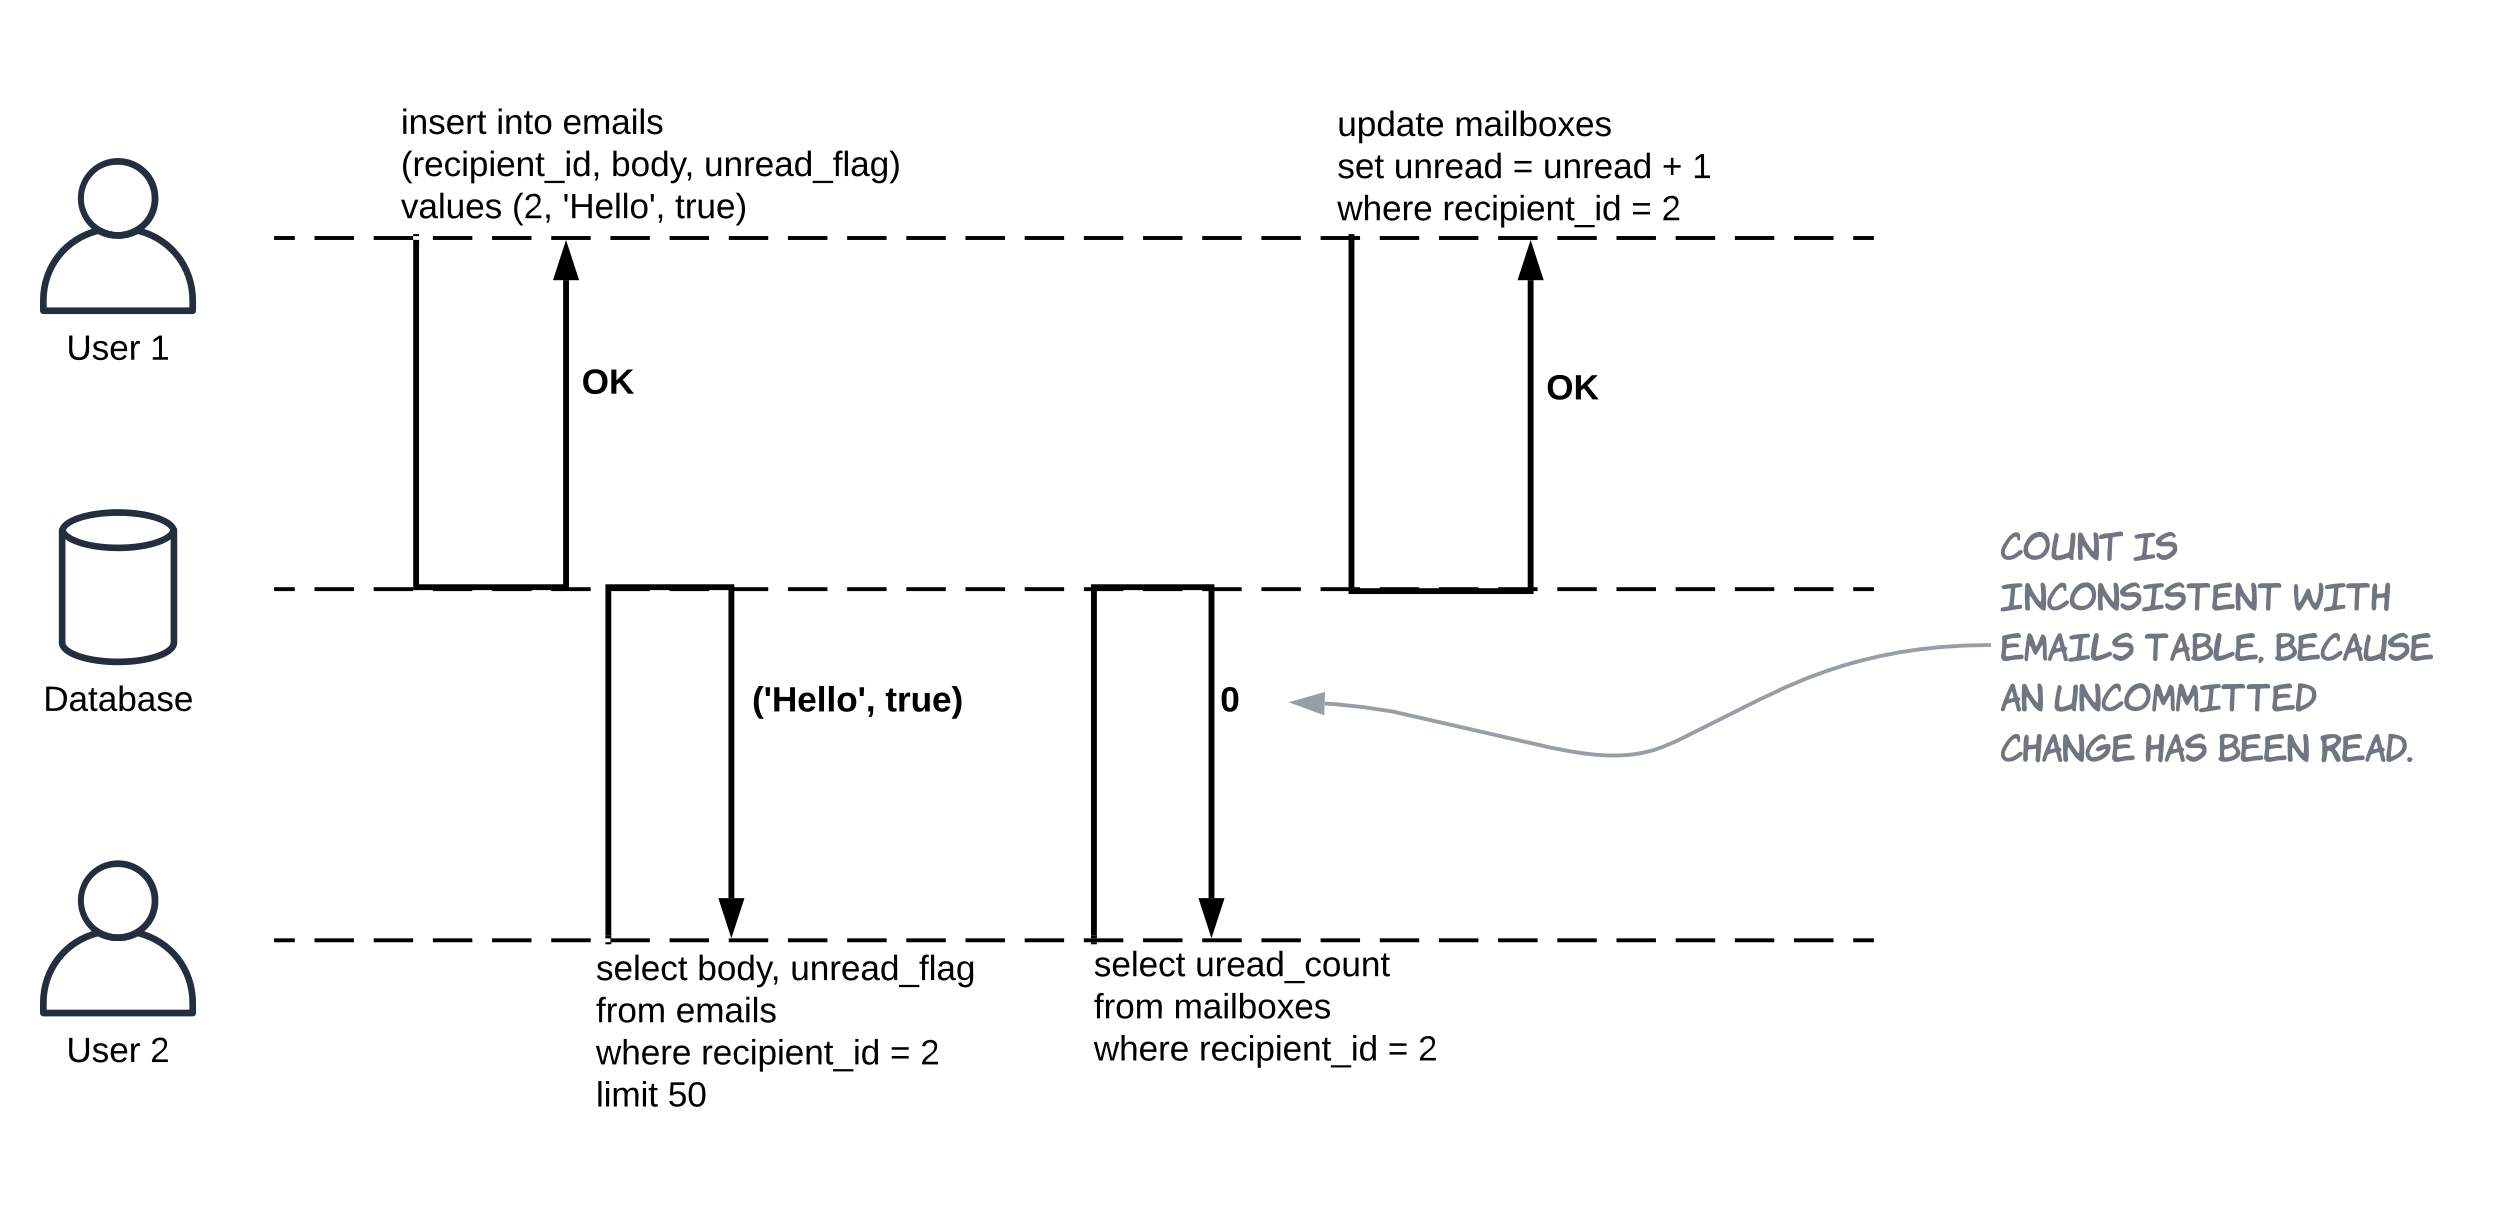 <svg xmlns="http://www.w3.org/2000/svg" xmlns:xlink="http://www.w3.org/1999/xlink" xmlns:lucid="lucid" width="1281.5" height="622"><g transform="translate(-139.5 -59)" lucid:page-tab-id="0_0"><path d="M238.32 220h-76.64c-.88 0-1.68-.76-1.68-1.7v-5.12c0-18.18 11.92-33.43 29.52-37.7.48-.1.88-.05 1.28.17 5.92 3.2 12.48 3.2 18.4 0 .4-.22.8-.26 1.2-.18 17.68 4.28 29.6 19.53 29.6 37.7v5.14c0 .94-.8 1.7-1.68 1.7zm-74.88-3.43h73.12v-3.4c.08-16.35-10.56-30.07-26.32-34.17-3.36 1.65-6.48 2.4-10.24 2.4s-6.88-.7-10.24-2.4c-15.76 4.1-26.4 17.82-26.32 34.18z" stroke="#fff" stroke-opacity="0" fill="#232f3e"/><path d="M200 181.3c-3.67 0-6.8-.8-10.03-2.56-9.95-5.58-13.5-18.2-7.93-28.17 5.58-9.95 18.17-13.5 28.1-7.93 6.72 3.76 10.56 10.33 10.56 18.05 0 7.76-3.92 14.36-10.74 18.04-3.22 1.73-6.32 2.56-9.95 2.56zm0-37.83c-6.6-.17-12.26 3.18-15.44 8.96-4.5 8.38-1.4 18.8 6.94 23.34 5.4 2.93 11.36 2.93 16.77 0 5.7-3.1 9-8.68 8.96-15.2-.04-9.5-7.76-17.14-17.22-17.1z" stroke="#fff" stroke-opacity="0" fill="#232f3e"/><use xlink:href="#a" transform="matrix(1,0,0,1,130,229) translate(43.55 14.4)"/><use xlink:href="#b" transform="matrix(1,0,0,1,130,229) translate(86.45 14.4)"/><path d="M280.5 180.5h819v1h-819z" fill="none"/><path d="M300.72 180.5h20.22m10.12 0h20.22m10.1 0h20.23m10.12 0h20.22m10.12 0h20.22m10.1 0h20.23m10.12 0h20.22m10.12 0h20.22m10.1 0h20.23m10.12 0h20.22m10.12 0h20.22m10.1 0h20.23m10.12 0h20.22m10.12 0h20.22m10.1 0h20.23m10.12 0h20.22m10.12 0h20.22m10.1 0h20.23m10.12 0h20.22m10.12 0h20.22m10.1 0h20.23m10.12 0h20.22m10.12 0h20.22m10.1 0h20.23m10.12 0h20.22m10.12 0h20.22m10.1 0h10.12v1h-10.1m-10.12 0h-20.22m-10.12 0h-20.22m-10.1 0h-20.23m-10.12 0h-20.22m-10.12 0h-20.22m-10.1 0h-20.23m-10.12 0h-20.22m-10.12 0h-20.22m-10.1 0h-20.23m-10.12 0h-20.22m-10.12 0h-20.22m-10.1 0h-20.23m-10.12 0h-20.22m-10.12 0h-20.22m-10.1 0h-20.23m-10.12 0h-20.22m-10.12 0h-20.22m-10.1 0h-20.23m-10.12 0h-20.22m-10.12 0h-20.22m-10.1 0h-20.23m-10.12 0h-20.22m-10.12 0h-20.22m-10.1 0h-20.23m-10.12 0h-20.22m-10.12 0h-20.22m-10.1 0H280.5v-1h10.1" stroke="#000" fill="none"/><path d="M200 400c-14.75 0-30.35-4.08-30.35-11.6v-56.8c0-7.52 15.6-11.6 30.35-11.6 14.7 0 30.35 4.08 30.35 11.6v56.8c0 7.52-15.66 11.6-30.35 11.6zm0-76.56c-16.7 0-26.95 4.72-26.95 8.16v56.8c0 3.36 10.2 8.16 26.95 8.16s26.95-4.72 26.95-8.16v-56.8c0-3.44-10.26-8.16-26.95-8.16z" stroke="#fff" stroke-opacity="0" fill="#232f3e"/><path d="M200 341.53c-14.75 0-30.35-4.07-30.35-11.62h3.4c0 3.4 10.2 8.23 26.95 8.23s26.95-4.78 26.95-8.22h3.4c0 7.56-15.66 11.63-30.35 11.63z" stroke="#fff" stroke-opacity="0" fill="#232f3e"/><use xlink:href="#c" transform="matrix(1,0,0,1,139.65,409) translate(22.025 14.4)"/><path d="M280.5 360.5h819v1h-819z" fill="none"/><path d="M300.72 360.5h20.22m10.12 0h20.22m10.1 0h20.23m10.12 0h20.22m10.12 0h20.22m10.1 0h20.23m10.12 0h20.22m10.12 0h20.22m10.1 0h20.23m10.12 0h20.22m10.12 0h20.22m10.1 0h20.23m10.12 0h20.22m10.12 0h20.22m10.1 0h20.23m10.12 0h20.22m10.12 0h20.22m10.1 0h20.23m10.12 0h20.22m10.12 0h20.22m10.1 0h20.23m10.12 0h20.22m10.12 0h20.22m10.1 0h20.23m10.12 0h20.22m10.12 0h20.22m10.1 0h10.12v1h-10.1m-10.12 0h-20.22m-10.12 0h-20.22m-10.1 0h-20.23m-10.12 0h-20.22m-10.12 0h-20.22m-10.1 0h-20.23m-10.12 0h-20.22m-10.12 0h-20.22m-10.1 0h-20.23m-10.12 0h-20.22m-10.12 0h-20.22m-10.1 0h-20.23m-10.12 0h-20.22m-10.12 0h-20.22m-10.1 0h-20.23m-10.12 0h-20.22m-10.12 0h-20.22m-10.1 0h-20.23m-10.12 0h-20.22m-10.12 0h-20.22m-10.1 0h-20.23m-10.12 0h-20.22m-10.12 0h-20.22m-10.1 0h-20.23m-10.12 0h-20.22m-10.12 0h-20.22m-10.1 0H280.5v-1h10.1" stroke="#000" fill="none"/><path d="M238.32 580h-76.64c-.88 0-1.68-.76-1.68-1.7v-5.12c0-18.18 11.92-33.43 29.52-37.7.48-.1.88-.05 1.28.17 5.92 3.2 12.48 3.2 18.4 0 .4-.22.8-.26 1.2-.17 17.68 4.27 29.6 19.52 29.6 37.7v5.13c0 .94-.8 1.7-1.68 1.7zm-74.88-3.43h73.12v-3.4c.08-16.35-10.56-30.07-26.32-34.17-3.36 1.64-6.48 2.4-10.24 2.4s-6.88-.7-10.24-2.4c-15.76 4.1-26.4 17.82-26.32 34.18z" stroke="#fff" stroke-opacity="0" fill="#232f3e"/><path d="M200 541.3c-3.67 0-6.8-.78-10.03-2.56-9.95-5.58-13.5-18.2-7.93-28.17 5.58-9.95 18.17-13.5 28.1-7.93 6.72 3.76 10.56 10.33 10.56 18.05 0 7.76-3.92 14.36-10.74 18.04-3.22 1.73-6.32 2.56-9.95 2.56zm0-37.83c-6.6-.17-12.26 3.18-15.44 8.96-4.5 8.4-1.4 18.8 6.94 23.34 5.4 2.93 11.36 2.93 16.77 0 5.7-3.1 9-8.68 8.96-15.2-.04-9.5-7.76-17.14-17.22-17.1z" stroke="#fff" stroke-opacity="0" fill="#232f3e"/><use xlink:href="#a" transform="matrix(1,0,0,1,130,589) translate(43.55 14.4)"/><use xlink:href="#d" transform="matrix(1,0,0,1,130,589) translate(86.45 14.4)"/><path d="M280.5 540.5h819v1h-819z" fill="none"/><path d="M300.72 540.5h20.22m10.12 0h20.22m10.1 0h20.23m10.12 0h20.22m10.12 0h20.22m10.1 0h20.23m10.12 0h20.22m10.12 0h20.22m10.1 0h20.23m10.12 0h20.22m10.12 0h20.22m10.1 0h20.23m10.12 0h20.22m10.12 0h20.22m10.1 0h20.23m10.12 0h20.22m10.12 0h20.22m10.1 0h20.23m10.12 0h20.22m10.12 0h20.22m10.1 0h20.23m10.12 0h20.22m10.12 0h20.22m10.1 0h20.23m10.12 0h20.22m10.12 0h20.22m10.1 0h10.12v1h-10.1m-10.12 0h-20.22m-10.12 0h-20.22m-10.1 0h-20.23m-10.12 0h-20.22m-10.12 0h-20.22m-10.1 0h-20.23m-10.12 0h-20.22m-10.12 0h-20.22m-10.1 0h-20.23m-10.12 0h-20.22m-10.12 0h-20.22m-10.1 0h-20.23m-10.12 0h-20.22m-10.12 0h-20.22m-10.1 0h-20.23m-10.12 0h-20.22m-10.12 0h-20.22m-10.1 0h-20.23m-10.12 0h-20.22m-10.12 0h-20.22m-10.1 0h-20.23m-10.12 0h-20.22m-10.12 0h-20.22m-10.1 0h-20.23m-10.12 0h-20.22m-10.12 0h-20.22m-10.1 0H280.5v-1h10.1" stroke="#000" fill="none"/><path d="M340 101.6h300v74.8H340z" stroke="#000" stroke-opacity="0" stroke-width="2" fill="#fff" fill-opacity="0"/><use xlink:href="#e" transform="matrix(1,0,0,1,345,106.6) translate(0 21.035)"/><use xlink:href="#f" transform="matrix(1,0,0,1,345,106.6) translate(48.9 21.035)"/><use xlink:href="#g" transform="matrix(1,0,0,1,345,106.6) translate(82.85 21.035)"/><use xlink:href="#h" transform="matrix(1,0,0,1,345,106.6) translate(0 42.635)"/><use xlink:href="#i" transform="matrix(1,0,0,1,345,106.6) translate(107.75 42.635)"/><use xlink:href="#j" transform="matrix(1,0,0,1,345,106.6) translate(155.4 42.635)"/><use xlink:href="#k" transform="matrix(1,0,0,1,345,106.6) translate(0 64.235)"/><use xlink:href="#l" transform="matrix(1,0,0,1,345,106.6) translate(56.95 64.235)"/><use xlink:href="#m" transform="matrix(1,0,0,1,345,106.6) translate(82.9 64.235)"/><use xlink:href="#n" transform="matrix(1,0,0,1,345,106.6) translate(140.55 64.235)"/><path d="M352.8 183.5V360h76.86V202.62" stroke="#000" stroke-width="3" fill="none"/><path d="M354.3 183.54h-3V182h3zm0-3.54h-3v-1h3z" stroke="#000" stroke-width=".05"/><path d="M429.66 186.85l4.64 14.27h-9.28z" stroke="#000" stroke-width="3"/><use xlink:href="#o" transform="matrix(1,0,0,1,437.661,246.41) translate(0 14.4)"/><path d="M440 542h220v118H440z" stroke="#000" stroke-opacity="0" stroke-width="2" fill="#fff" fill-opacity="0"/><use xlink:href="#p" transform="matrix(1,0,0,1,445,547) translate(0 14.4)"/><use xlink:href="#i" transform="matrix(1,0,0,1,445,547) translate(51.95 14.4)"/><use xlink:href="#q" transform="matrix(1,0,0,1,445,547) translate(99.6 14.4)"/><use xlink:href="#r" transform="matrix(1,0,0,1,445,547) translate(0 36)"/><use xlink:href="#g" transform="matrix(1,0,0,1,445,547) translate(40.9 36)"/><use xlink:href="#s" transform="matrix(1,0,0,1,445,547) translate(0 57.6)"/><use xlink:href="#t" transform="matrix(1,0,0,1,445,547) translate(53.9 57.6)"/><use xlink:href="#u" transform="matrix(1,0,0,1,445,547) translate(150.7 57.6)"/><use xlink:href="#v" transform="matrix(1,0,0,1,445,547) translate(166.2 57.6)"/><use xlink:href="#w" transform="matrix(1,0,0,1,445,547) translate(0 79.2)"/><use xlink:href="#x" transform="matrix(1,0,0,1,445,547) translate(36.8 79.2)"/><path d="M451.34 538.5V360h63.07v159.38" stroke="#000" stroke-width="3" fill="none"/><path d="M452.84 543h-3v-1h3zm0-3h-3v-1.54h3z" stroke="#000" stroke-width=".05"/><path d="M514.4 535.15l-4.63-14.27h9.28z" stroke="#000" stroke-width="3"/><path d="M520 360h120v118H520z" stroke="#000" stroke-opacity="0" stroke-width="2" fill="#fff" fill-opacity="0"/><g><use xlink:href="#y" transform="matrix(1,0,0,1,525,365) translate(0 58.681)"/><use xlink:href="#z" transform="matrix(1,0,0,1,525,365) translate(68.35 58.681)"/></g><path d="M695.2 540h300v118h-300z" stroke="#000" stroke-opacity="0" stroke-width="2" fill="#fff" fill-opacity="0"/><g><use xlink:href="#p" transform="matrix(1,0,0,1,700.2,545) translate(0 14.4)"/><use xlink:href="#A" transform="matrix(1,0,0,1,700.2,545) translate(51.95 14.4)"/><use xlink:href="#r" transform="matrix(1,0,0,1,700.2,545) translate(0 36)"/><use xlink:href="#B" transform="matrix(1,0,0,1,700.2,545) translate(40.9 36)"/><use xlink:href="#s" transform="matrix(1,0,0,1,700.2,545) translate(0 57.6)"/><use xlink:href="#t" transform="matrix(1,0,0,1,700.2,545) translate(53.9 57.6)"/><use xlink:href="#u" transform="matrix(1,0,0,1,700.2,545) translate(150.7 57.6)"/><use xlink:href="#d" transform="matrix(1,0,0,1,700.2,545) translate(166.2 57.6)"/></g><path d="M700.25 538.5V360h60.26v159.38" stroke="#000" stroke-width="3" fill="none"/><path d="M701.75 543h-3v-1h3zm0-3h-3v-1.54h3z" stroke="#000" stroke-width=".05"/><path d="M760.5 535.15l-4.62-14.27h9.27z" stroke="#000" stroke-width="3"/><path d="M760 360h40v118h-40z" stroke="#000" stroke-opacity="0" stroke-width="2" fill="#fff" fill-opacity="0"/><g><use xlink:href="#C" transform="matrix(1,0,0,1,765,365) translate(0 58.681)"/></g><path d="M820 80h300v96.4H820z" stroke="#000" stroke-opacity="0" stroke-width="2" fill="#fff" fill-opacity="0"/><g><use xlink:href="#D" transform="matrix(1,0,0,1,825,85) translate(0 43.702)"/><use xlink:href="#E" transform="matrix(1,0,0,1,825,85) translate(60 43.702)"/><use xlink:href="#F" transform="matrix(1,0,0,1,825,85) translate(0 65.302)"/><use xlink:href="#G" transform="matrix(1,0,0,1,825,85) translate(29 65.302)"/><use xlink:href="#u" transform="matrix(1,0,0,1,825,85) translate(89.95 65.302)"/><use xlink:href="#G" transform="matrix(1,0,0,1,825,85) translate(105.45 65.302)"/><use xlink:href="#H" transform="matrix(1,0,0,1,825,85) translate(166.4 65.302)"/><use xlink:href="#I" transform="matrix(1,0,0,1,825,85) translate(181.9 65.302)"/><use xlink:href="#J" transform="matrix(1,0,0,1,825,85) translate(0 86.902)"/><use xlink:href="#t" transform="matrix(1,0,0,1,825,85) translate(53.9 86.902)"/><use xlink:href="#u" transform="matrix(1,0,0,1,825,85) translate(150.7 86.902)"/><use xlink:href="#d" transform="matrix(1,0,0,1,825,85) translate(166.2 86.902)"/></g><path d="M832.26 183.5V362h91.84V202.62" stroke="#000" stroke-width="3" fill="none"/><path d="M833.76 183.54h-3V182h3zm0-3.54h-3v-1h3z" stroke="#000" stroke-width=".05"/><path d="M924.1 186.85l4.63 14.27h-9.27z" stroke="#000" stroke-width="3"/><g><use xlink:href="#o" transform="matrix(1,0,0,1,932.095,249.328) translate(0 14.4)"/></g><path d="M1160 320h240v139.24h-240z" stroke="#000" stroke-opacity="0" stroke-width="2" fill="#fff" fill-opacity="0"/><g><use xlink:href="#K" transform="matrix(1,0,0,1,1165,325) translate(0 21.222)"/><use xlink:href="#L" transform="matrix(1,0,0,1,1165,325) translate(68.094 21.222)"/><use xlink:href="#M" transform="matrix(1,0,0,1,1165,325) translate(0 47.07)"/><use xlink:href="#N" transform="matrix(1,0,0,1,1165,325) translate(150.03 47.07)"/><use xlink:href="#O" transform="matrix(1,0,0,1,1165,325) translate(0 72.918)"/><use xlink:href="#P" transform="matrix(1,0,0,1,1165,325) translate(73.854 72.918)"/><use xlink:href="#Q" transform="matrix(1,0,0,1,1165,325) translate(140.328 72.918)"/><use xlink:href="#R" transform="matrix(1,0,0,1,1165,325) translate(0 98.766)"/><use xlink:href="#S" transform="matrix(1,0,0,1,1165,325) translate(27.45 98.766)"/><use xlink:href="#T" transform="matrix(1,0,0,1,1165,325) translate(0 124.614)"/><use xlink:href="#U" transform="matrix(1,0,0,1,1165,325) translate(74.268 124.614)"/><use xlink:href="#V" transform="matrix(1,0,0,1,1165,325) translate(111.276 124.614)"/><use xlink:href="#W" transform="matrix(1,0,0,1,1165,325) translate(163.71 124.614)"/></g><path d="M1159 389.64l-12.08.25-11.96.74-11.08 1.16-10.4 1.53-9.87 1.9-9.52 2.22-9.37 2.62-9.4 3.06-9.82 3.65-10.87 4.58-14.27 6.75-41.24 20.67-7.57 3.2-2.2.8-2.26.75-2.37.66-2.5.58-2.62.5-2.8.43-3.04.3-3.3.2-3.68.1-4.14-.1-4.8-.3-5.74-.6-7.3-1.08-10.52-2-81.33-18.57-14.97-2.2-13.47-1.42-6-.37" stroke="#979ea8" stroke-width="2" stroke-linejoin="round" fill="none"/><path d="M1160 390.62l-1 .02-.05-2 1.05-.02z" stroke="#979ea8" stroke-width=".05" fill="#979ea8"/><path d="M803.23 419.1l14.43-4.1-.33 9.25z" stroke="#979ea8" stroke-width="2" fill="#979ea8"/><defs><path d="M232-93c-1 65-40 97-104 97C67 4 28-28 28-90v-158h33c8 89-33 224 67 224 102 0 64-133 71-224h33v155" id="X"/><path d="M135-143c-3-34-86-38-87 0 15 53 115 12 119 90S17 21 10-45l28-5c4 36 97 45 98 0-10-56-113-15-118-90-4-57 82-63 122-42 12 7 21 19 24 35" id="Y"/><path d="M100-194c63 0 86 42 84 106H49c0 40 14 67 53 68 26 1 43-12 49-29l28 8c-11 28-37 45-77 45C44 4 14-33 15-96c1-61 26-98 85-98zm52 81c6-60-76-77-97-28-3 7-6 17-6 28h103" id="Z"/><path d="M114-163C36-179 61-72 57 0H25l-1-190h30c1 12-1 29 2 39 6-27 23-49 58-41v29" id="aa"/><g id="a"><use transform="matrix(0.05,0,0,0.05,0,0)" xlink:href="#X"/><use transform="matrix(0.05,0,0,0.05,12.95,0)" xlink:href="#Y"/><use transform="matrix(0.05,0,0,0.05,21.95,0)" xlink:href="#Z"/><use transform="matrix(0.05,0,0,0.05,31.95,0)" xlink:href="#aa"/></g><path d="M27 0v-27h64v-190l-56 39v-29l58-41h29v221h61V0H27" id="ab"/><use transform="matrix(0.05,0,0,0.05,0,0)" xlink:href="#ab" id="b"/><path d="M30-248c118-7 216 8 213 122C240-48 200 0 122 0H30v-248zM63-27c89 8 146-16 146-99s-60-101-146-95v194" id="ac"/><path d="M141-36C126-15 110 5 73 4 37 3 15-17 15-53c-1-64 63-63 125-63 3-35-9-54-41-54-24 1-41 7-42 31l-33-3c5-37 33-52 76-52 45 0 72 20 72 64v82c-1 20 7 32 28 27v20c-31 9-61-2-59-35zM48-53c0 20 12 33 32 33 41-3 63-29 60-74-43 2-92-5-92 41" id="ad"/><path d="M59-47c-2 24 18 29 38 22v24C64 9 27 4 27-40v-127H5v-23h24l9-43h21v43h35v23H59v120" id="ae"/><path d="M115-194c53 0 69 39 70 98 0 66-23 100-70 100C84 3 66-7 56-30L54 0H23l1-261h32v101c10-23 28-34 59-34zm-8 174c40 0 45-34 45-75 0-40-5-75-45-74-42 0-51 32-51 76 0 43 10 73 51 73" id="af"/><g id="c"><use transform="matrix(0.05,0,0,0.05,0,0)" xlink:href="#ac"/><use transform="matrix(0.05,0,0,0.05,12.95,0)" xlink:href="#ad"/><use transform="matrix(0.05,0,0,0.05,22.95,0)" xlink:href="#ae"/><use transform="matrix(0.05,0,0,0.05,27.95,0)" xlink:href="#ad"/><use transform="matrix(0.05,0,0,0.05,37.95,0)" xlink:href="#af"/><use transform="matrix(0.05,0,0,0.05,47.95,0)" xlink:href="#ad"/><use transform="matrix(0.05,0,0,0.05,57.95,0)" xlink:href="#Y"/><use transform="matrix(0.05,0,0,0.05,66.95,0)" xlink:href="#Z"/></g><path d="M101-251c82-7 93 87 43 132L82-64C71-53 59-42 53-27h129V0H18c2-99 128-94 128-182 0-28-16-43-45-43s-46 15-49 41l-32-3c6-41 34-60 81-64" id="ag"/><use transform="matrix(0.05,0,0,0.05,0,0)" xlink:href="#ag" id="d"/><path d="M24-231v-30h32v30H24zM24 0v-190h32V0H24" id="ah"/><path d="M117-194c89-4 53 116 60 194h-32v-121c0-31-8-49-39-48C34-167 62-67 57 0H25l-1-190h30c1 10-1 24 2 32 11-22 29-35 61-36" id="ai"/><g id="e"><use transform="matrix(0.05,0,0,0.05,0,0)" xlink:href="#ah"/><use transform="matrix(0.05,0,0,0.05,3.95,0)" xlink:href="#ai"/><use transform="matrix(0.05,0,0,0.05,13.95,0)" xlink:href="#Y"/><use transform="matrix(0.05,0,0,0.05,22.95,0)" xlink:href="#Z"/><use transform="matrix(0.05,0,0,0.05,32.95,0)" xlink:href="#aa"/><use transform="matrix(0.05,0,0,0.05,38.9,0)" xlink:href="#ae"/></g><path d="M100-194c62-1 85 37 85 99 1 63-27 99-86 99S16-35 15-95c0-66 28-99 85-99zM99-20c44 1 53-31 53-75 0-43-8-75-51-75s-53 32-53 75 10 74 51 75" id="aj"/><g id="f"><use transform="matrix(0.05,0,0,0.05,0,0)" xlink:href="#ah"/><use transform="matrix(0.05,0,0,0.05,3.95,0)" xlink:href="#ai"/><use transform="matrix(0.05,0,0,0.05,13.95,0)" xlink:href="#ae"/><use transform="matrix(0.05,0,0,0.05,18.95,0)" xlink:href="#aj"/></g><path d="M210-169c-67 3-38 105-44 169h-31v-121c0-29-5-50-35-48C34-165 62-65 56 0H25l-1-190h30c1 10-1 24 2 32 10-44 99-50 107 0 11-21 27-35 58-36 85-2 47 119 55 194h-31v-121c0-29-5-49-35-48" id="ak"/><path d="M24 0v-261h32V0H24" id="al"/><g id="g"><use transform="matrix(0.05,0,0,0.05,0,0)" xlink:href="#Z"/><use transform="matrix(0.05,0,0,0.05,10,0)" xlink:href="#ak"/><use transform="matrix(0.05,0,0,0.05,24.95,0)" xlink:href="#ad"/><use transform="matrix(0.05,0,0,0.05,34.95,0)" xlink:href="#ah"/><use transform="matrix(0.05,0,0,0.05,38.9,0)" xlink:href="#al"/><use transform="matrix(0.05,0,0,0.05,42.85,0)" xlink:href="#Y"/></g><path d="M87 75C49 33 22-17 22-94c0-76 28-126 65-167h31c-38 41-64 92-64 168S80 34 118 75H87" id="am"/><path d="M96-169c-40 0-48 33-48 73s9 75 48 75c24 0 41-14 43-38l32 2c-6 37-31 61-74 61-59 0-76-41-82-99-10-93 101-131 147-64 4 7 5 14 7 22l-32 3c-4-21-16-35-41-35" id="an"/><path d="M115-194c55 1 70 41 70 98S169 2 115 4C84 4 66-9 55-30l1 105H24l-1-265h31l2 30c10-21 28-34 59-34zm-8 174c40 0 45-34 45-75s-6-73-45-74c-42 0-51 32-51 76 0 43 10 73 51 73" id="ao"/><path d="M-5 72V49h209v23H-5" id="ap"/><path d="M85-194c31 0 48 13 60 33l-1-100h32l1 261h-30c-2-10 0-23-3-31C134-8 116 4 85 4 32 4 16-35 15-94c0-66 23-100 70-100zm9 24c-40 0-46 34-46 75 0 40 6 74 45 74 42 0 51-32 51-76 0-42-9-74-50-73" id="aq"/><path d="M68-38c1 34 0 65-14 84H32c9-13 17-26 17-46H33v-38h35" id="ar"/><g id="h"><use transform="matrix(0.05,0,0,0.05,0,0)" xlink:href="#am"/><use transform="matrix(0.05,0,0,0.05,5.95,0)" xlink:href="#aa"/><use transform="matrix(0.05,0,0,0.05,11.9,0)" xlink:href="#Z"/><use transform="matrix(0.05,0,0,0.05,21.9,0)" xlink:href="#an"/><use transform="matrix(0.05,0,0,0.05,30.9,0)" xlink:href="#ah"/><use transform="matrix(0.05,0,0,0.05,34.85,0)" xlink:href="#ao"/><use transform="matrix(0.05,0,0,0.05,44.85,0)" xlink:href="#ah"/><use transform="matrix(0.05,0,0,0.05,48.8,0)" xlink:href="#Z"/><use transform="matrix(0.05,0,0,0.05,58.8,0)" xlink:href="#ai"/><use transform="matrix(0.05,0,0,0.05,68.8,0)" xlink:href="#ae"/><use transform="matrix(0.05,0,0,0.05,73.8,0)" xlink:href="#ap"/><use transform="matrix(0.05,0,0,0.05,83.8,0)" xlink:href="#ah"/><use transform="matrix(0.05,0,0,0.05,87.75,0)" xlink:href="#aq"/><use transform="matrix(0.05,0,0,0.05,97.75,0)" xlink:href="#ar"/></g><path d="M179-190L93 31C79 59 56 82 12 73V49c39 6 53-20 64-50L1-190h34L92-34l54-156h33" id="as"/><g id="i"><use transform="matrix(0.05,0,0,0.05,0,0)" xlink:href="#af"/><use transform="matrix(0.05,0,0,0.05,10,0)" xlink:href="#aj"/><use transform="matrix(0.05,0,0,0.05,20,0)" xlink:href="#aq"/><use transform="matrix(0.05,0,0,0.05,30,0)" xlink:href="#as"/><use transform="matrix(0.05,0,0,0.05,37.65,0)" xlink:href="#ar"/></g><path d="M84 4C-5 8 30-112 23-190h32v120c0 31 7 50 39 49 72-2 45-101 50-169h31l1 190h-30c-1-10 1-25-2-33-11 22-28 36-60 37" id="at"/><path d="M101-234c-31-9-42 10-38 44h38v23H63V0H32v-167H5v-23h27c-7-52 17-82 69-68v24" id="au"/><path d="M177-190C167-65 218 103 67 71c-23-6-38-20-44-43l32-5c15 47 100 32 89-28v-30C133-14 115 1 83 1 29 1 15-40 15-95c0-56 16-97 71-98 29-1 48 16 59 35 1-10 0-23 2-32h30zM94-22c36 0 50-32 50-73 0-42-14-75-50-75-39 0-46 34-46 75s6 73 46 73" id="av"/><path d="M33-261c38 41 65 92 65 168S71 34 33 75H2C39 34 66-17 66-93S39-220 2-261h31" id="aw"/><g id="j"><use transform="matrix(0.05,0,0,0.05,0,0)" xlink:href="#at"/><use transform="matrix(0.05,0,0,0.05,10,0)" xlink:href="#ai"/><use transform="matrix(0.05,0,0,0.05,20,0)" xlink:href="#aa"/><use transform="matrix(0.05,0,0,0.05,25.95,0)" xlink:href="#Z"/><use transform="matrix(0.05,0,0,0.05,35.95,0)" xlink:href="#ad"/><use transform="matrix(0.05,0,0,0.05,45.95,0)" xlink:href="#aq"/><use transform="matrix(0.05,0,0,0.05,55.95,0)" xlink:href="#ap"/><use transform="matrix(0.05,0,0,0.05,65.95,0)" xlink:href="#au"/><use transform="matrix(0.05,0,0,0.05,70.95,0)" xlink:href="#al"/><use transform="matrix(0.05,0,0,0.05,74.9,0)" xlink:href="#ad"/><use transform="matrix(0.05,0,0,0.05,84.9,0)" xlink:href="#av"/><use transform="matrix(0.05,0,0,0.05,94.9,0)" xlink:href="#aw"/></g><path d="M108 0H70L1-190h34L89-25l56-165h34" id="ax"/><g id="k"><use transform="matrix(0.05,0,0,0.05,0,0)" xlink:href="#ax"/><use transform="matrix(0.05,0,0,0.05,9,0)" xlink:href="#ad"/><use transform="matrix(0.05,0,0,0.05,19,0)" xlink:href="#al"/><use transform="matrix(0.05,0,0,0.05,22.95,0)" xlink:href="#at"/><use transform="matrix(0.05,0,0,0.05,32.95,0)" xlink:href="#Z"/><use transform="matrix(0.05,0,0,0.05,42.95,0)" xlink:href="#Y"/></g><g id="l"><use transform="matrix(0.05,0,0,0.05,0,0)" xlink:href="#am"/><use transform="matrix(0.05,0,0,0.05,5.95,0)" xlink:href="#ag"/><use transform="matrix(0.05,0,0,0.05,15.95,0)" xlink:href="#ar"/></g><path d="M47-170H22l-4-78h33" id="ay"/><path d="M197 0v-115H63V0H30v-248h33v105h134v-105h34V0h-34" id="az"/><g id="m"><use transform="matrix(0.05,0,0,0.05,0,0)" xlink:href="#ay"/><use transform="matrix(0.05,0,0,0.05,3.4,0)" xlink:href="#az"/><use transform="matrix(0.05,0,0,0.05,16.35,0)" xlink:href="#Z"/><use transform="matrix(0.05,0,0,0.05,26.35,0)" xlink:href="#al"/><use transform="matrix(0.05,0,0,0.05,30.3,0)" xlink:href="#al"/><use transform="matrix(0.05,0,0,0.05,34.25,0)" xlink:href="#aj"/><use transform="matrix(0.05,0,0,0.05,44.25,0)" xlink:href="#ay"/><use transform="matrix(0.05,0,0,0.05,47.65,0)" xlink:href="#ar"/></g><g id="n"><use transform="matrix(0.05,0,0,0.05,0,0)" xlink:href="#ae"/><use transform="matrix(0.05,0,0,0.05,5,0)" xlink:href="#aa"/><use transform="matrix(0.05,0,0,0.05,10.95,0)" xlink:href="#at"/><use transform="matrix(0.05,0,0,0.05,20.95,0)" xlink:href="#Z"/><use transform="matrix(0.05,0,0,0.05,30.95,0)" xlink:href="#aw"/></g><path d="M140-251c80 0 125 45 125 126S219 4 139 4C58 4 15-44 15-125s44-126 125-126zm-1 214c52 0 73-35 73-88 0-50-21-86-72-86-52 0-73 35-73 86s22 88 72 88" id="aA"/><path d="M195 0l-88-114-31 24V0H24v-248h52v113l112-113h60L142-143 257 0h-62" id="aB"/><g id="o"><use transform="matrix(0.05,0,0,0.05,0,0)" xlink:href="#aA"/><use transform="matrix(0.05,0,0,0.05,14,0)" xlink:href="#aB"/></g><g id="p"><use transform="matrix(0.05,0,0,0.05,0,0)" xlink:href="#Y"/><use transform="matrix(0.05,0,0,0.05,9,0)" xlink:href="#Z"/><use transform="matrix(0.05,0,0,0.05,19,0)" xlink:href="#al"/><use transform="matrix(0.05,0,0,0.05,22.95,0)" xlink:href="#Z"/><use transform="matrix(0.05,0,0,0.05,32.95,0)" xlink:href="#an"/><use transform="matrix(0.05,0,0,0.05,41.95,0)" xlink:href="#ae"/></g><g id="q"><use transform="matrix(0.05,0,0,0.05,0,0)" xlink:href="#at"/><use transform="matrix(0.05,0,0,0.05,10,0)" xlink:href="#ai"/><use transform="matrix(0.05,0,0,0.05,20,0)" xlink:href="#aa"/><use transform="matrix(0.05,0,0,0.05,25.95,0)" xlink:href="#Z"/><use transform="matrix(0.05,0,0,0.05,35.95,0)" xlink:href="#ad"/><use transform="matrix(0.05,0,0,0.05,45.95,0)" xlink:href="#aq"/><use transform="matrix(0.05,0,0,0.05,55.95,0)" xlink:href="#ap"/><use transform="matrix(0.05,0,0,0.05,65.95,0)" xlink:href="#au"/><use transform="matrix(0.05,0,0,0.05,70.95,0)" xlink:href="#al"/><use transform="matrix(0.05,0,0,0.05,74.9,0)" xlink:href="#ad"/><use transform="matrix(0.05,0,0,0.05,84.9,0)" xlink:href="#av"/></g><g id="r"><use transform="matrix(0.05,0,0,0.05,0,0)" xlink:href="#au"/><use transform="matrix(0.05,0,0,0.05,5,0)" xlink:href="#aa"/><use transform="matrix(0.05,0,0,0.05,10.95,0)" xlink:href="#aj"/><use transform="matrix(0.05,0,0,0.05,20.95,0)" xlink:href="#ak"/></g><path d="M206 0h-36l-40-164L89 0H53L-1-190h32L70-26l43-164h34l41 164 42-164h31" id="aC"/><path d="M106-169C34-169 62-67 57 0H25v-261h32l-1 103c12-21 28-36 61-36 89 0 53 116 60 194h-32v-121c2-32-8-49-39-48" id="aD"/><g id="s"><use transform="matrix(0.05,0,0,0.05,0,0)" xlink:href="#aC"/><use transform="matrix(0.05,0,0,0.05,12.95,0)" xlink:href="#aD"/><use transform="matrix(0.05,0,0,0.05,22.95,0)" xlink:href="#Z"/><use transform="matrix(0.05,0,0,0.05,32.95,0)" xlink:href="#aa"/><use transform="matrix(0.05,0,0,0.05,38.9,0)" xlink:href="#Z"/></g><g id="t"><use transform="matrix(0.05,0,0,0.05,0,0)" xlink:href="#aa"/><use transform="matrix(0.05,0,0,0.05,5.95,0)" xlink:href="#Z"/><use transform="matrix(0.05,0,0,0.05,15.95,0)" xlink:href="#an"/><use transform="matrix(0.05,0,0,0.05,24.95,0)" xlink:href="#ah"/><use transform="matrix(0.05,0,0,0.05,28.9,0)" xlink:href="#ao"/><use transform="matrix(0.05,0,0,0.05,38.9,0)" xlink:href="#ah"/><use transform="matrix(0.05,0,0,0.05,42.85,0)" xlink:href="#Z"/><use transform="matrix(0.05,0,0,0.05,52.85,0)" xlink:href="#ai"/><use transform="matrix(0.05,0,0,0.05,62.85,0)" xlink:href="#ae"/><use transform="matrix(0.05,0,0,0.05,67.85,0)" xlink:href="#ap"/><use transform="matrix(0.05,0,0,0.05,77.85,0)" xlink:href="#ah"/><use transform="matrix(0.05,0,0,0.05,81.8,0)" xlink:href="#aq"/></g><path d="M18-150v-26h174v26H18zm0 90v-26h174v26H18" id="aE"/><use transform="matrix(0.05,0,0,0.05,0,0)" xlink:href="#aE" id="u"/><use transform="matrix(0.05,0,0,0.05,0,0)" xlink:href="#ag" id="v"/><g id="w"><use transform="matrix(0.05,0,0,0.05,0,0)" xlink:href="#al"/><use transform="matrix(0.05,0,0,0.05,3.95,0)" xlink:href="#ah"/><use transform="matrix(0.05,0,0,0.05,7.9,0)" xlink:href="#ak"/><use transform="matrix(0.05,0,0,0.05,22.85,0)" xlink:href="#ah"/><use transform="matrix(0.05,0,0,0.05,26.8,0)" xlink:href="#ae"/></g><path d="M54-142c48-35 137-8 131 61C196 18 31 33 14-55l32-4c7 23 22 37 52 37 35-1 51-22 54-58 4-55-73-65-99-34H22l8-134h141v27H59" id="aF"/><path d="M101-251c68 0 85 55 85 127S166 4 100 4C33 4 14-52 14-124c0-73 17-127 87-127zm-1 229c47 0 54-49 54-102s-4-102-53-102c-51 0-55 48-55 102 0 53 5 102 54 102" id="aG"/><g id="x"><use transform="matrix(0.05,0,0,0.05,0,0)" xlink:href="#aF"/><use transform="matrix(0.05,0,0,0.05,10,0)" xlink:href="#aG"/></g><path d="M67-93c0 74 22 123 53 168H70C40 30 18-18 18-93s22-123 52-168h50c-32 44-53 94-53 168" id="aH"/><path d="M62-158H24l-5-90h48" id="aI"/><path d="M186 0v-106H76V0H24v-248h52v99h110v-99h50V0h-50" id="aJ"/><path d="M185-48c-13 30-37 53-82 52C43 2 14-33 14-96s30-98 90-98c62 0 83 45 84 108H66c0 31 8 55 39 56 18 0 30-7 34-22zm-45-69c5-46-57-63-70-21-2 6-4 13-4 21h74" id="aK"/><path d="M25 0v-261h50V0H25" id="aL"/><path d="M110-194c64 0 96 36 96 99 0 64-35 99-97 99-61 0-95-36-95-99 0-62 34-99 96-99zm-1 164c35 0 45-28 45-65 0-40-10-65-43-65-34 0-45 26-45 65 0 36 10 65 43 65" id="aM"/><path d="M76-54c-1 42 2 86-19 110H24C36 42 46 24 48 0H25v-54h51" id="aN"/><g id="y"><use transform="matrix(0.05,0,0,0.05,0,0)" xlink:href="#aH"/><use transform="matrix(0.05,0,0,0.05,5.95,0)" xlink:href="#aI"/><use transform="matrix(0.05,0,0,0.05,10.2,0)" xlink:href="#aJ"/><use transform="matrix(0.05,0,0,0.05,23.15,0)" xlink:href="#aK"/><use transform="matrix(0.05,0,0,0.05,33.15,0)" xlink:href="#aL"/><use transform="matrix(0.05,0,0,0.05,38.15,0)" xlink:href="#aL"/><use transform="matrix(0.05,0,0,0.05,43.15,0)" xlink:href="#aM"/><use transform="matrix(0.05,0,0,0.05,54.1,0)" xlink:href="#aI"/><use transform="matrix(0.05,0,0,0.05,58.35,0)" xlink:href="#aN"/></g><path d="M115-3C79 11 28 4 28-45v-112H4v-33h27l15-45h31v45h36v33H77v99c-1 23 16 31 38 25v30" id="aO"/><path d="M135-150c-39-12-60 13-60 57V0H25l-1-190h47c2 13-1 29 3 40 6-28 27-53 61-41v41" id="aP"/><path d="M85 4C-2 5 27-109 22-190h50c7 57-23 150 33 157 60-5 35-97 40-157h50l1 190h-47c-2-12 1-28-3-38-12 25-28 42-61 42" id="aQ"/><path d="M102-93c0 74-22 123-52 168H0C30 29 54-18 53-93c0-74-22-123-53-168h50c30 45 52 94 52 168" id="aR"/><g id="z"><use transform="matrix(0.05,0,0,0.05,0,0)" xlink:href="#aO"/><use transform="matrix(0.05,0,0,0.05,5.95,0)" xlink:href="#aP"/><use transform="matrix(0.05,0,0,0.05,12.95,0)" xlink:href="#aQ"/><use transform="matrix(0.05,0,0,0.05,23.9,0)" xlink:href="#aK"/><use transform="matrix(0.05,0,0,0.05,33.9,0)" xlink:href="#aR"/></g><g id="A"><use transform="matrix(0.05,0,0,0.05,0,0)" xlink:href="#at"/><use transform="matrix(0.05,0,0,0.05,10,0)" xlink:href="#aa"/><use transform="matrix(0.05,0,0,0.05,15.95,0)" xlink:href="#Z"/><use transform="matrix(0.05,0,0,0.05,25.95,0)" xlink:href="#ad"/><use transform="matrix(0.05,0,0,0.05,35.95,0)" xlink:href="#aq"/><use transform="matrix(0.05,0,0,0.05,45.95,0)" xlink:href="#ap"/><use transform="matrix(0.05,0,0,0.05,55.95,0)" xlink:href="#an"/><use transform="matrix(0.05,0,0,0.05,64.95,0)" xlink:href="#aj"/><use transform="matrix(0.05,0,0,0.05,74.95,0)" xlink:href="#at"/><use transform="matrix(0.05,0,0,0.05,84.95,0)" xlink:href="#ai"/><use transform="matrix(0.05,0,0,0.05,94.95,0)" xlink:href="#ae"/></g><path d="M141 0L90-78 38 0H4l68-98-65-92h35l48 74 47-74h35l-64 92 68 98h-35" id="aS"/><g id="B"><use transform="matrix(0.05,0,0,0.05,0,0)" xlink:href="#ak"/><use transform="matrix(0.05,0,0,0.05,14.95,0)" xlink:href="#ad"/><use transform="matrix(0.05,0,0,0.05,24.95,0)" xlink:href="#ah"/><use transform="matrix(0.05,0,0,0.05,28.9,0)" xlink:href="#al"/><use transform="matrix(0.05,0,0,0.05,32.85,0)" xlink:href="#af"/><use transform="matrix(0.05,0,0,0.05,42.85,0)" xlink:href="#aj"/><use transform="matrix(0.05,0,0,0.05,52.85,0)" xlink:href="#aS"/><use transform="matrix(0.05,0,0,0.05,61.85,0)" xlink:href="#Z"/><use transform="matrix(0.05,0,0,0.05,71.85,0)" xlink:href="#Y"/></g><path d="M101-251c68 0 84 54 84 127C185-50 166 4 99 4S15-52 14-124c-1-75 17-127 87-127zm-1 216c37-5 36-46 36-89s4-89-36-89c-39 0-36 45-36 89 0 43-3 85 36 89" id="aT"/><use transform="matrix(0.05,0,0,0.05,0,0)" xlink:href="#aT" id="C"/><g id="D"><use transform="matrix(0.05,0,0,0.05,0,0)" xlink:href="#at"/><use transform="matrix(0.05,0,0,0.05,10,0)" xlink:href="#ao"/><use transform="matrix(0.05,0,0,0.05,20,0)" xlink:href="#aq"/><use transform="matrix(0.05,0,0,0.05,30,0)" xlink:href="#ad"/><use transform="matrix(0.05,0,0,0.05,40,0)" xlink:href="#ae"/><use transform="matrix(0.05,0,0,0.05,45,0)" xlink:href="#Z"/></g><g id="E"><use transform="matrix(0.05,0,0,0.05,0,0)" xlink:href="#ak"/><use transform="matrix(0.05,0,0,0.05,14.95,0)" xlink:href="#ad"/><use transform="matrix(0.05,0,0,0.05,24.95,0)" xlink:href="#ah"/><use transform="matrix(0.05,0,0,0.05,28.9,0)" xlink:href="#al"/><use transform="matrix(0.05,0,0,0.05,32.85,0)" xlink:href="#af"/><use transform="matrix(0.05,0,0,0.05,42.85,0)" xlink:href="#aj"/><use transform="matrix(0.05,0,0,0.05,52.85,0)" xlink:href="#aS"/><use transform="matrix(0.05,0,0,0.05,61.85,0)" xlink:href="#Z"/><use transform="matrix(0.05,0,0,0.05,71.85,0)" xlink:href="#Y"/></g><g id="F"><use transform="matrix(0.05,0,0,0.05,0,0)" xlink:href="#Y"/><use transform="matrix(0.05,0,0,0.05,9,0)" xlink:href="#Z"/><use transform="matrix(0.05,0,0,0.05,19,0)" xlink:href="#ae"/></g><g id="G"><use transform="matrix(0.05,0,0,0.05,0,0)" xlink:href="#at"/><use transform="matrix(0.05,0,0,0.05,10,0)" xlink:href="#ai"/><use transform="matrix(0.05,0,0,0.05,20,0)" xlink:href="#aa"/><use transform="matrix(0.05,0,0,0.05,25.95,0)" xlink:href="#Z"/><use transform="matrix(0.05,0,0,0.05,35.95,0)" xlink:href="#ad"/><use transform="matrix(0.05,0,0,0.05,45.95,0)" xlink:href="#aq"/></g><path d="M118-107v75H92v-75H18v-26h74v-75h26v75h74v26h-74" id="aU"/><use transform="matrix(0.05,0,0,0.05,0,0)" xlink:href="#aU" id="H"/><use transform="matrix(0.05,0,0,0.05,0,0)" xlink:href="#ab" id="I"/><g id="J"><use transform="matrix(0.05,0,0,0.05,0,0)" xlink:href="#aC"/><use transform="matrix(0.05,0,0,0.05,12.95,0)" xlink:href="#aD"/><use transform="matrix(0.05,0,0,0.05,22.95,0)" xlink:href="#Z"/><use transform="matrix(0.05,0,0,0.05,32.95,0)" xlink:href="#aa"/><use transform="matrix(0.05,0,0,0.05,38.9,0)" xlink:href="#Z"/></g><path fill="#6f7681" d="M521-275c40-33 108-24 108 34 0 49-75 103-210 183-80 47-247 72-323 10-66-54-95-101-82-218 12-106 41-136 91-224 55-96 145-209 240-278 32-23 68-33 107-33 86 2 108 61 107 158 0 55-15 82-44 82-55 1-25-116-79-110-132 15-229 223-291 334-48 86-31 226 81 218 122-9 217-92 295-156" id="aV"/><path fill="#6f7681" d="M44-443c79-191 208-366 448-366 141 0 239 118 267 253 46 222-61 413-213 490-83 42-221 78-338 30-55-23-106-43-129-82-26-14-80-140-57-202 2-41 8-89 22-123zm103 115c1 136 75 191 208 191 130 0 180-50 241-135 38-53 55-111 55-169 0-109-73-236-179-227-143 12-260 151-311 271-9 24-14 47-14 69" id="aW"/><path fill="#6f7681" d="M109-754c29-56 120 5 113 55-24 164-73 311-76 498 0 44 17 66 52 66 44 0 193-39 283-82 16-8 27-24 32-45 27-114 44-316 44-439 0-57 27-86 82-86 38 0 57 27 57 82 0 195-35 406-61 587 5 33 20 94-14 106-8 12-30 10-67-7-15-20-33-39-52-56C437-54 255 2 210 0 80-5 5-44 13-182c11-186 48-366 83-531 3-12 5-27 13-41" id="aX"/><path fill="#6f7681" d="M24-128c0-158-18-313-5-472 6-74-11-192 62-191 78 1 88 68 113 130 59 143 102 191 174 297 50 73 81 109 92 109 8 0 12-3 13-9 24-163 3-322-12-477-6-63 62-76 101-37 65 64 45 212 54 340 10 141 7 304-15 413-8 15-20 23-37 23-76 0-203-132-244-200-33-54-79-109-116-169l4 4c-9-20-41-55-54-51-14 102-5 244 6 344 3 30-15 69-41 68-9 0-28-1-56-3-44-28-39-45-39-119" id="aY"/><path fill="#6f7681" d="M382-556c-3 158-18 304-18 470 0 31 6 72-21 86-20 35-87 21-104-6-1-188 14-367 23-549 1-24 13-80-17-80-77 0-131 31-210 31-15-10-43-18-33-45 0-82 83-94 148-109 103-23 215-12 315-40 43-12 91-17 142-23 62-8 95 53 77 116-8 28-47 14-75 18-68 9-134 10-195 30-32 11-31 60-32 101" id="aZ"/><g id="K"><use transform="matrix(0.018,0,0,0.018,0,0)" xlink:href="#aV"/><use transform="matrix(0.018,0,0,0.018,11.412,0)" xlink:href="#aW"/><use transform="matrix(0.018,0,0,0.018,25.866,0)" xlink:href="#aX"/><use transform="matrix(0.018,0,0,0.018,39.276,0)" xlink:href="#aY"/><use transform="matrix(0.018,0,0,0.018,50.4,0)" xlink:href="#aZ"/></g><path fill="#6f7681" d="M292-638c-67 2-113 14-176 21-81 9-112-68-58-103 132-46 304-52 470-66l65 5c50 52 43 111-50 111-45 0-75 15-112 18-18 16-19 83-24 152-7 108-21 214-33 322-5 46 36 20 67 20 54 0 81-10 139-16 43 25 50 62 23 110-151 29-311 50-490 79C58 24-8 22 3-44c14-83 161-45 224-90 22-16 24-69 29-107 17-126 33-258 36-397" id="ba"/><path fill="#6f7681" d="M371-533c189 0 256 55 239 237-9 91-67 138-157 205C374-33 301-7 236-7 155-7 13-82 18-160c3-44 62-73 96-38 43 44 152 73 218 29 77-51 166-125 156-169 2-44-67-63-119-62-47 1-108 1-155 3C87-393 13-429 1-531c11-87 101-150 165-187 90-52 160-96 290-87 34 2 118 78 115 115-3 35-23 38-55 45-15 4-26-4-33-24-37-64-116-1-164 12-41 11-154 77-154 113 0 15 14 22 41 22 45 0 127-11 165-11" id="bb"/><g id="L"><use transform="matrix(0.018,0,0,0.018,0,0)" xlink:href="#ba"/><use transform="matrix(0.018,0,0,0.018,11.43,0)" xlink:href="#bb"/></g><path fill="#6f7681" d="M292-638c-67 2-113 14-176 21-81 9-112-68-58-103 132-46 304-52 470-66l65 5c50 52 43 111-50 111-45 0-75 15-112 18-18 16-19 83-24 152-7 108-21 214-33 322-5 46 36 20 67 20 54 0 81-10 139-16 43 25 50 62 23 110-151 29-311 50-490 79C58 24-8 22 3-44c14-83 161-45 224-90 22-16 24-69 29-107 17-126 33-258 36-397" id="bc"/><path fill="#6f7681" d="M521-275c40-33 108-24 108 34 0 49-75 103-210 183-80 47-247 72-323 10-66-54-95-101-82-218 12-106 41-136 91-224 55-96 145-209 240-278 32-23 68-33 107-33 86 2 108 61 107 158 0 55-15 82-44 82-55 1-25-116-79-110-132 15-229 223-291 334-48 86-31 226 81 218 122-9 217-92 295-156" id="bd"/><path fill="#6f7681" d="M44-443c79-191 208-366 448-366 141 0 239 118 267 253 46 222-61 413-213 490-83 42-221 78-338 30-55-23-106-43-129-82-26-14-80-140-57-202 2-41 8-89 22-123zm103 115c1 136 75 191 208 191 130 0 180-50 241-135 38-53 55-111 55-169 0-109-73-236-179-227-143 12-260 151-311 271-9 24-14 47-14 69" id="be"/><path fill="#6f7681" d="M24-128c0-158-18-313-5-472 6-74-11-192 62-191 78 1 88 68 113 130 59 143 102 191 174 297 50 73 81 109 92 109 8 0 12-3 13-9 24-163 3-322-12-477-6-63 62-76 101-37 65 64 45 212 54 340 10 141 7 304-15 413-8 15-20 23-37 23-76 0-203-132-244-200-33-54-79-109-116-169l4 4c-9-20-41-55-54-51-14 102-5 244 6 344 3 30-15 69-41 68-9 0-28-1-56-3-44-28-39-45-39-119" id="bf"/><path fill="#6f7681" d="M593-790c58 0 99 54 77 117-5 13-15 16-35 14-70-7-152-3-229 7-31 20-24 81-26 127-4 138-16 277-16 422 0 32 4 70-21 83-26 36-88 7-103-20 1-182 10-346 21-521 2-27 11-81-18-84-73-7-138 11-206 3-20-18-39-18-32-51-3-78 74-91 145-91 129 0 251 6 369-8 25-3 49 2 74 2" id="bg"/><path fill="#6f7681" d="M330-158c82-22 193-18 286-31 38 11 58 81 24 113-25 24-71 25-116 25-135 0-238 34-358 47C61 7 4-52 15-159c12-113 37-213 32-340-2-59 2-121-2-178-2-44 35-62 81-61 104-31 222-52 345-64 68-7 103 34 111 94 2 12-3 22-9 31-33 14-62 15-103 16-100 2-196 10-270 40h-8c-18 23-11 79-15 106-1 13 5 22 16 25 82-10 176-25 264-12 44 7 78 26 71 72-7 49-76 30-125 30-78 0-138 22-210 29-24 1-35 28-36 52-2 41-10 83-8 126-19 84 122 51 181 35" id="bh"/><g id="M"><use transform="matrix(0.018,0,0,0.018,0,0)" xlink:href="#bc"/><use transform="matrix(0.018,0,0,0.018,12.186,0)" xlink:href="#aY"/><use transform="matrix(0.018,0,0,0.018,23.724,0)" xlink:href="#bd"/><use transform="matrix(0.018,0,0,0.018,35.136,0)" xlink:href="#be"/><use transform="matrix(0.018,0,0,0.018,49.59,0)" xlink:href="#bf"/><use transform="matrix(0.018,0,0,0.018,61.128,0)" xlink:href="#bb"/><use transform="matrix(0.018,0,0,0.018,72.486,0)" xlink:href="#ba"/><use transform="matrix(0.018,0,0,0.018,83.916,0)" xlink:href="#bb"/><use transform="matrix(0.018,0,0,0.018,95.274,0)" xlink:href="#bg"/><use transform="matrix(0.018,0,0,0.018,108.216,0)" xlink:href="#bh"/><use transform="matrix(0.018,0,0,0.018,120.204,0)" xlink:href="#bf"/><use transform="matrix(0.018,0,0,0.018,131.742,0)" xlink:href="#bg"/></g><path fill="#6f7681" d="M722-498c18-70 6-160 6-241 0-38 16-57 49-57 55 0 82 64 82 193 1 204-63 347-126 491-54 125-124 110-196 9-30-42-54-91-82-146-27-53-43-79-49-79-8-17-88 136-114 182C269-106 193 9 170-1 96-15 86-47 66-129 33-267 17-480 18-657c0-70 18-105 54-105 39 0 66 36 68 87 4 137-4 277 12 406 12 100 67-12 84-47 47-96 102-197 139-285 18-41 78-38 96-4 52 97 51 251 110 344 50 78 71 31 104-70 17-53 22-108 37-167" id="bi"/><path fill="#6f7681" d="M107-780c100 15 51 176 51 272 0 29 23 25 56 24 33-11 175 4 171-42 9-67 4-153 14-224 12-14 39-57 70-50 51 0 74 34 69 103L490-47c-6 28-25 57-57 56-118-5-54-182-54-299 0-34 3-75-15-85-65 6-127 12-191 19-52 29-23 162-29 239C135-7 87 19 22-30 10-48 7-67 13-88c-16-100 8-215 8-322 0-127-9-364 86-370" id="bj"/><g id="N"><use transform="matrix(0.018,0,0,0.018,0,0)" xlink:href="#bi"/><use transform="matrix(0.018,0,0,0.018,15.624,0)" xlink:href="#ba"/><use transform="matrix(0.018,0,0,0.018,27.054,0)" xlink:href="#bg"/><use transform="matrix(0.018,0,0,0.018,39.996,0)" xlink:href="#bj"/></g><path fill="#6f7681" d="M629-645c28 177 9 401 28 582 3 29-18 50-47 50-97 0-67-194-71-306-1-24-4-66-3-92 1-39-15-57-30-33-49 79-88 161-139 243-9 15-21 23-34 23-33 0-70-69-89-115-10-23-57-152-73-152-28 0-27 119-31 162-9 93-16 174-27 265-2 3-35 21-48 20-71-3-50-117-43-176 24-211 38-410 84-595 39-67 121 2 138 59 22 73 63 167 84 249 7 23 13 34 20 34 17 0 54-75 107-225 17-48 42-155 115-96 31 25 52 57 59 103" id="bk"/><path fill="#6f7681" d="M103-24C79 10-2-14 8-59c42-186 129-353 193-524 23-62 63-135 99-197 39-38 106-10 109 47 27 100 51 209 81 307 8 25 72 24 72 63 0 44-26 46-37 75 12 83 46 156 55 243 7 63-106 47-114 11-13-58-36-170-57-231-3-4-7-8-9-14-69 4-134 40-198 52-53 21-53 108-81 160-4 16-8 29-18 43zm215-551c-16 18-92 195-73 208 46 2 100-12 123-31-5-30-32-162-38-171-2-3-6-5-12-6" id="bl"/><path fill="#6f7681" d="M21-302C-7-136 9 24 196-12c147-28 263-93 386-142 57-23 26-120-26-120-111 32-240 115-378 126-13 1-22-26-25-45 30-174 59-350 88-524 10-62-86-124-120-61-39 73-49 196-69 277-19 77-22 145-31 199" id="bm"/><g id="O"><use transform="matrix(0.018,0,0,0.018,0,0)" xlink:href="#bh"/><use transform="matrix(0.018,0,0,0.018,11.988,0)" xlink:href="#bk"/><use transform="matrix(0.018,0,0,0.018,24.084,0)" xlink:href="#bl"/><use transform="matrix(0.018,0,0,0.018,34.65,0)" xlink:href="#ba"/><use transform="matrix(0.018,0,0,0.018,46.08,0)" xlink:href="#bm"/><use transform="matrix(0.018,0,0,0.018,57.15,0)" xlink:href="#bb"/></g><path fill="#6f7681" d="M68-174c-8-157-1-333-1-488 0-23-21-28-12-60 24-87 141-85 256-77 161 12 317 42 251 258-5 17-40 45-44 60 15 30 85 80 98 123 62 108 25 192-76 258C455-45 341-9 207-4 145-2 19-30 19-85c0-36 51-41 49-89zm137-510c-18 6-26 137-16 192 30 22 66 2 112-6 70-13 158-95 159-132 17-68-169-82-255-54zm-15 330c-15 57-2 155 5 215 6 4 6 12 18 11 101-5 211-32 267-82 52-46 58-91 12-140s-73-73-81-73c-39 14-121 48-173 54-15 2-34 14-48 15" id="bn"/><path fill="#6f7681" d="M39 59C84 43 157-10 157-69c0-34-42-63-77-61-70 4-68 99-68 162 0 18 9 27 27 27" id="bo"/><g id="P"><use transform="matrix(0.018,0,0,0.018,0,0)" xlink:href="#bg"/><use transform="matrix(0.018,0,0,0.018,12.942,0)" xlink:href="#bl"/><use transform="matrix(0.018,0,0,0.018,23.508,0)" xlink:href="#bn"/><use transform="matrix(0.018,0,0,0.018,35.082,0)" xlink:href="#bm"/><use transform="matrix(0.018,0,0,0.018,46.152,0)" xlink:href="#bh"/><use transform="matrix(0.018,0,0,0.018,58.14,0)" xlink:href="#bo"/></g><path fill="#6f7681" d="M106-737c41-53 131 12 108 86-42 139-71 285-71 455 0 88 72 66 143 48 49-12 128-35 183-63 38-19 36-69 44-119 17-114 31-247 31-354 0-57 26-85 79-85 37 0 55 27 55 81 0 190-34 397-59 573 4 31 20 93-13 105-8 10-30 7-65-8-16-20-33-38-51-54C397-48 305 0 205 0 79 0 5-43 13-176c13-196 50-391 93-561" id="bp"/><g id="Q"><use transform="matrix(0.018,0,0,0.018,0,0)" xlink:href="#bn"/><use transform="matrix(0.018,0,0,0.018,11.574,0)" xlink:href="#bh"/><use transform="matrix(0.018,0,0,0.018,23.562,0)" xlink:href="#bd"/><use transform="matrix(0.018,0,0,0.018,34.974,0)" xlink:href="#bl"/><use transform="matrix(0.018,0,0,0.018,45.54,0)" xlink:href="#bp"/><use transform="matrix(0.018,0,0,0.018,58.194,0)" xlink:href="#bb"/><use transform="matrix(0.018,0,0,0.018,69.552,0)" xlink:href="#bh"/></g><g id="R"><use transform="matrix(0.018,0,0,0.018,0,0)" xlink:href="#bl"/><use transform="matrix(0.018,0,0,0.018,10.566,0)" xlink:href="#bf"/></g><path fill="#6f7681" d="M19-91c0-222 71-428 58-668-3-62 121-44 170-33 118 27 229 50 293 128 44 53 63 97 63 217 0 165-189 328-383 400-36 13-62 45-108 45-66 0-93-23-93-89zm185-582c-30 151-43 322-58 489 5 39 27 28 60 14 129-54 276-147 276-304 0-155-106-203-278-199" id="bq"/><g id="S"><use transform="matrix(0.018,0,0,0.018,0,0)" xlink:href="#bp"/><use transform="matrix(0.018,0,0,0.018,12.654,0)" xlink:href="#bf"/><use transform="matrix(0.018,0,0,0.018,24.192,0)" xlink:href="#bd"/><use transform="matrix(0.018,0,0,0.018,35.604,0)" xlink:href="#be"/><use transform="matrix(0.018,0,0,0.018,50.058,0)" xlink:href="#bk"/><use transform="matrix(0.018,0,0,0.018,62.154,0)" xlink:href="#bk"/><use transform="matrix(0.018,0,0,0.018,74.25,0)" xlink:href="#ba"/><use transform="matrix(0.018,0,0,0.018,85.68,0)" xlink:href="#bg"/><use transform="matrix(0.018,0,0,0.018,98.622,0)" xlink:href="#bg"/><use transform="matrix(0.018,0,0,0.018,111.564,0)" xlink:href="#bh"/><use transform="matrix(0.018,0,0,0.018,123.552,0)" xlink:href="#bq"/></g><path fill="#6f7681" d="M590-683c0-95-64-132-148-103-62 21-113 58-161 92-97 69-165 165-223 275C-45-222 51 11 277-12c154-16 257-81 343-160 63-58 100-126 109-243 12-155-158-93-246-67-61 18-178 69-168 115-2 30 28 68 54 64 69-10 133-52 201-67 9-2 20 9 20 17 0 11-18 38-57 79-85 91-188 136-306 136-55 0-99-68-99-127 0-30 16-69 37-123 25-64 237-288 318-281 25-8 66 40 79 44 19 0 28-19 28-58" id="br"/><g id="T"><use transform="matrix(0.018,0,0,0.018,0,0)" xlink:href="#bd"/><use transform="matrix(0.018,0,0,0.018,11.412,0)" xlink:href="#bj"/><use transform="matrix(0.018,0,0,0.018,21.15,0)" xlink:href="#bl"/><use transform="matrix(0.018,0,0,0.018,31.716,0)" xlink:href="#bf"/><use transform="matrix(0.018,0,0,0.018,43.254,0)" xlink:href="#br"/><use transform="matrix(0.018,0,0,0.018,56.934,0)" xlink:href="#bh"/></g><g id="U"><use transform="matrix(0.018,0,0,0.018,0,0)" xlink:href="#bj"/><use transform="matrix(0.018,0,0,0.018,9.738,0)" xlink:href="#bl"/><use transform="matrix(0.018,0,0,0.018,20.304,0)" xlink:href="#bb"/></g><g id="V"><use transform="matrix(0.018,0,0,0.018,0,0)" xlink:href="#bn"/><use transform="matrix(0.018,0,0,0.018,11.574,0)" xlink:href="#bh"/><use transform="matrix(0.018,0,0,0.018,23.562,0)" xlink:href="#bh"/><use transform="matrix(0.018,0,0,0.018,35.55,0)" xlink:href="#bf"/></g><path fill="#6f7681" d="M608-642l-20 77c-36 56-69 94-113 138-49 48-58 40-29 81 33 46 69 89 97 147 44 89 52 141 40 147-3 38-20 49-63 52-68 5-97-106-129-160-40-68-56-162-144-164-53-1-27 78-45 121-7 56-12 123-28 170C157-4 113 24 66-1 46-11 40-39 49-87c19-111 19-139 19-313 0-144 1-187-40-242-27-37-13-94 26-108 103-36 250-59 389-41 63 8 182 85 165 149zm-140 11c-10-39-42-58-96-57-53 12-154 21-179 43-5 9-8 31-8 65 0 151 19 135 127 94 94-36 148-79 156-145" id="bs"/><path fill="#6f7681" d="M81-140c34 0 77 28 77 61 0 38-43 81-82 81C34 2 7-30 9-72c2-44 21-68 72-68" id="bt"/><g id="W"><use transform="matrix(0.018,0,0,0.018,0,0)" xlink:href="#bs"/><use transform="matrix(0.018,0,0,0.018,11.124,0)" xlink:href="#bh"/><use transform="matrix(0.018,0,0,0.018,23.112,0)" xlink:href="#bl"/><use transform="matrix(0.018,0,0,0.018,33.678,0)" xlink:href="#bq"/><use transform="matrix(0.018,0,0,0.018,44.55,0)" xlink:href="#bt"/></g></defs></g></svg>
